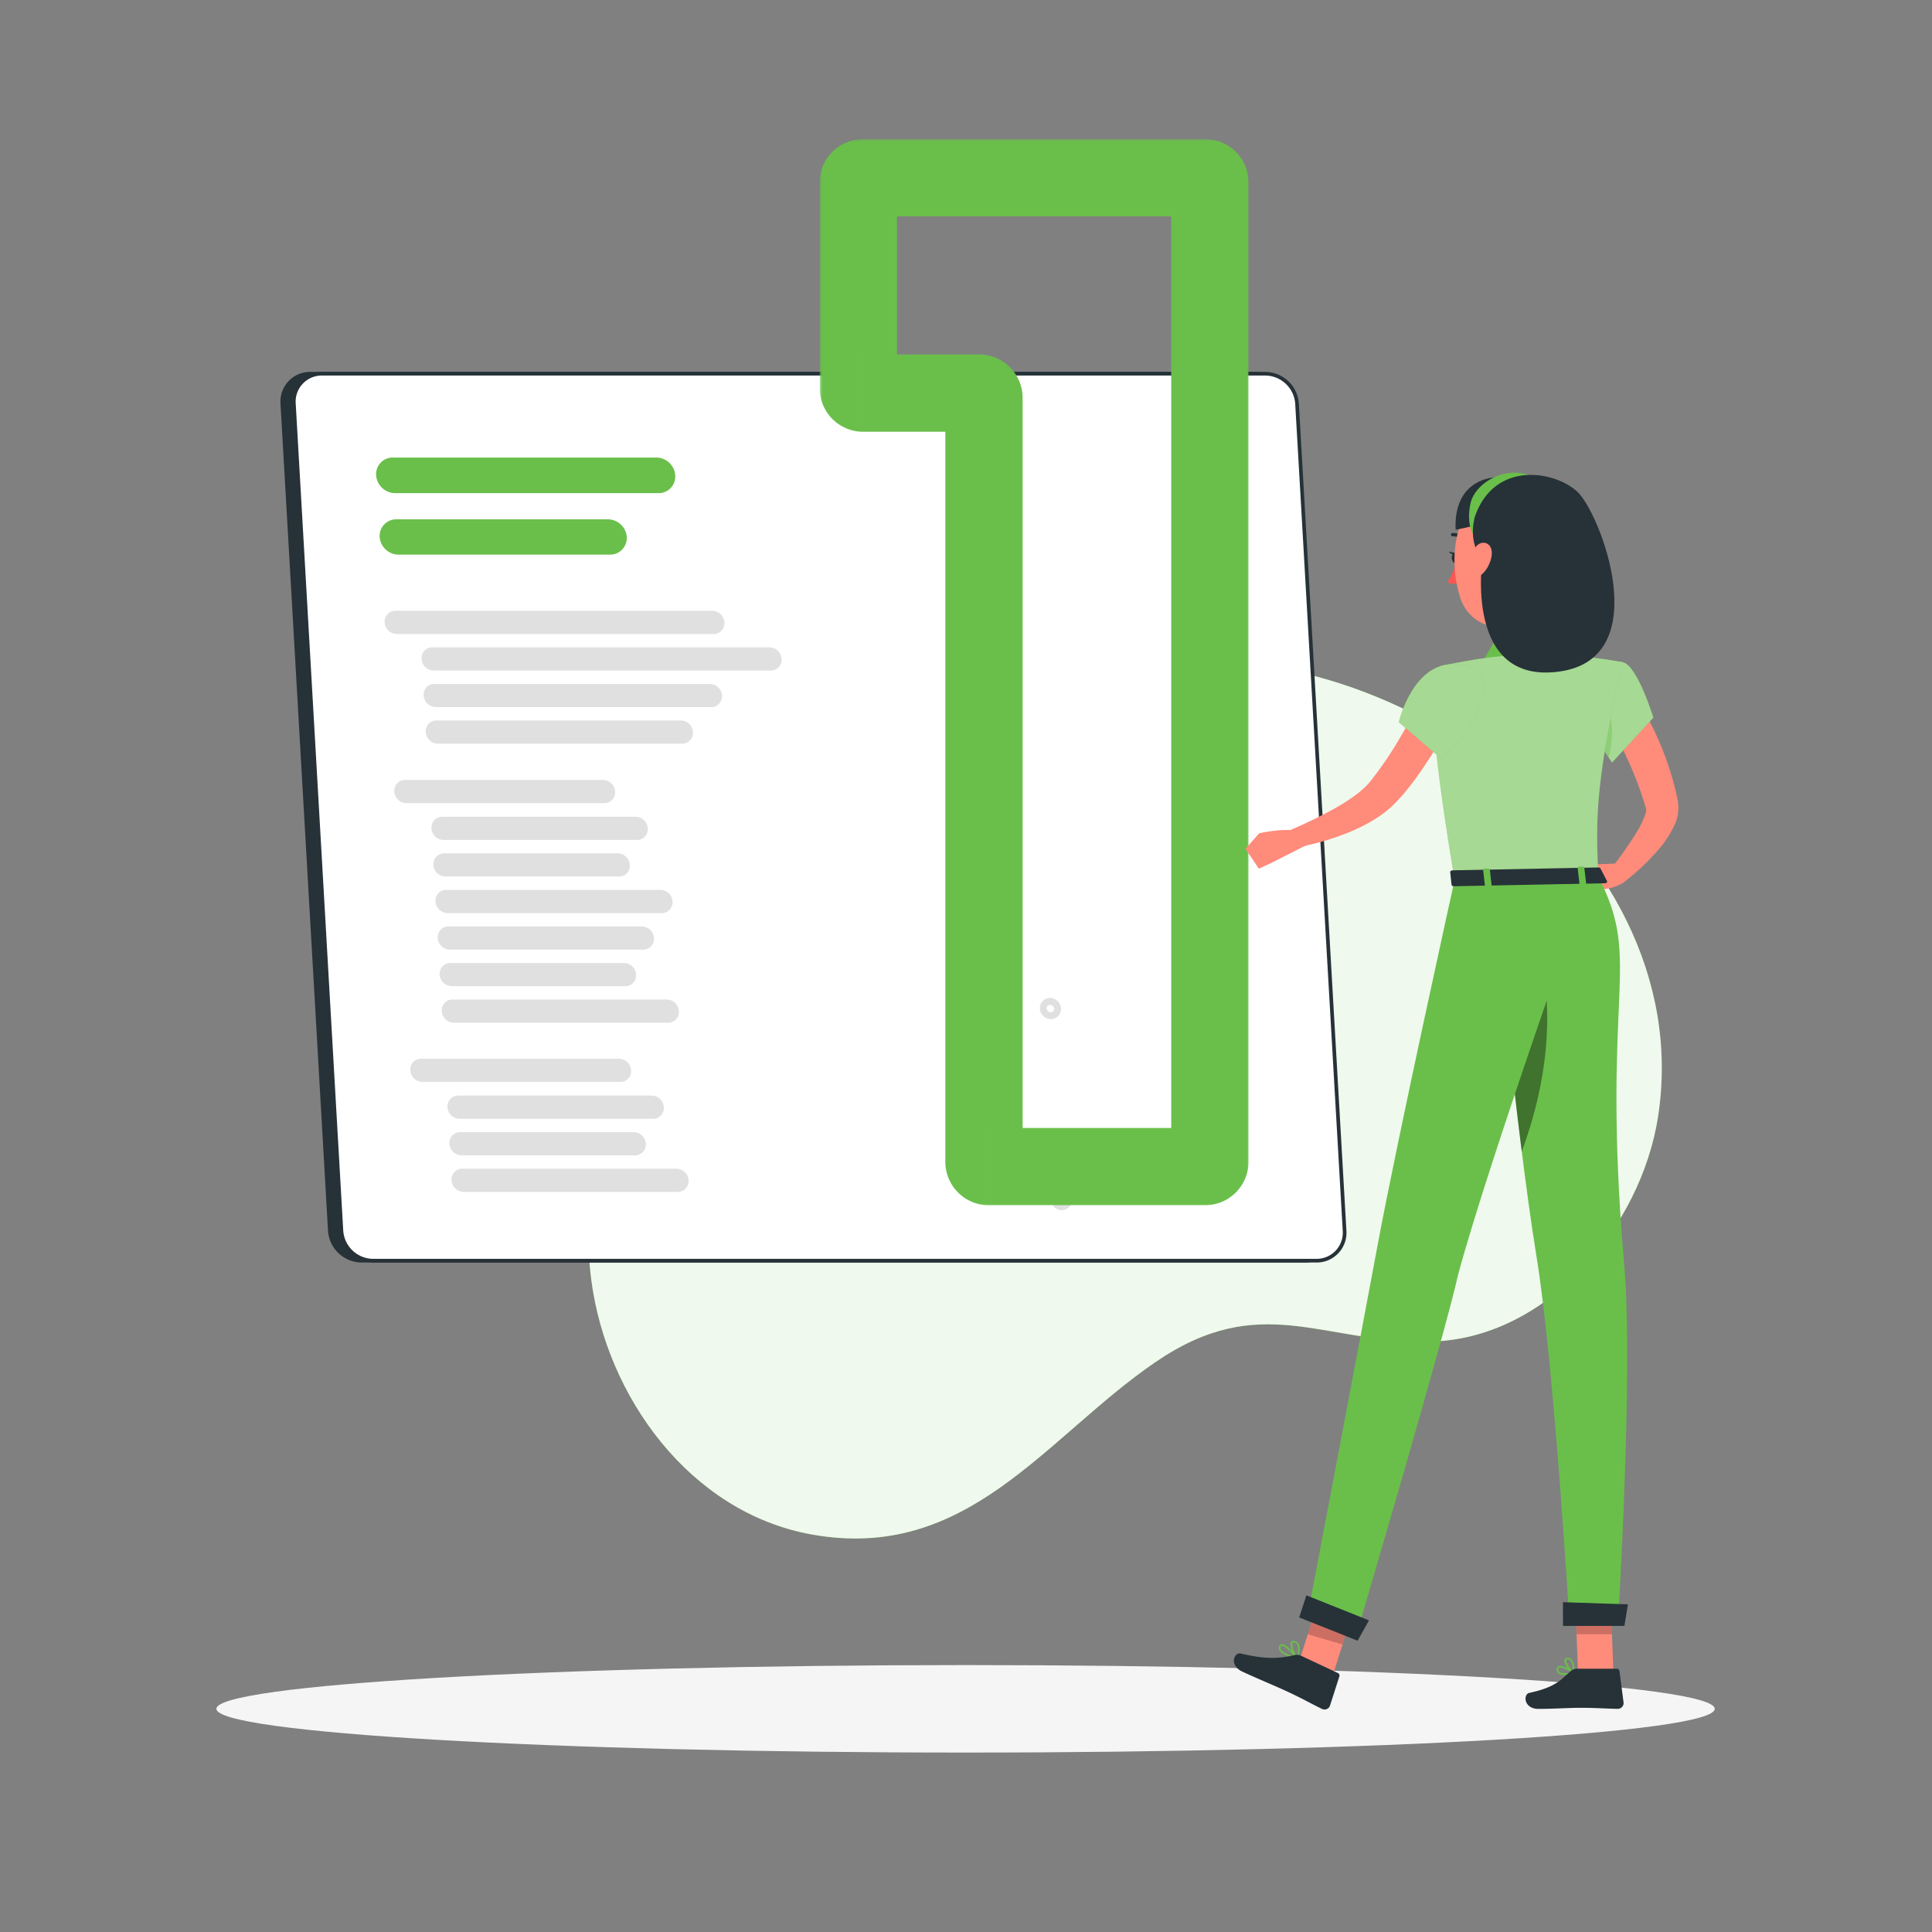 <svg width="400" height="400" viewBox="0 0 400 400" fill="none" xmlns="http://www.w3.org/2000/svg">
    <rect x="0" y="0" width="400" height="400" fill="#808080" stroke="none"/>
    <path d="M239.208 282.016c-22.72 15.52-38.816 41.552-71.24 35.664-25.112-4.56-42.4-28.504-45.552-52.728-7.64-59.384 59.44-113.952 110.632-126.12 50.4-12 119.04 34.928 110.24 92.32-3.496 22.768-23.016 46.2-47.328 46.608-22.352.384-34.928-10.656-56.752 4.256z" fill="#6ABF4B"/>
    <path opacity=".9" d="M239.208 282.016c-22.72 15.52-38.816 41.552-71.24 35.664-25.112-4.56-42.4-28.504-45.552-52.728-7.64-59.384 59.44-113.952 110.632-126.12 50.4-12 119.04 34.928 110.24 92.32-3.496 22.768-23.016 46.2-47.328 46.608-22.352.384-34.928-10.656-56.752 4.256z" fill="#fff"/>
    <path d="M199.912 362.848c85.666 0 155.112-4.055 155.112-9.056 0-5.002-69.446-9.056-155.112-9.056S44.8 348.79 44.8 353.792c0 5.001 69.446 9.056 155.112 9.056z" fill="#F5F5F5"/>
    <path d="M68.295 254.816 58.447 83.567a5.791 5.791 0 0 1 5.84-6.2h195.304a6.646 6.646 0 0 1 6.552 6.2l9.84 171.249a5.766 5.766 0 0 1-1.556 4.376 5.796 5.796 0 0 1-1.948 1.357 5.795 5.795 0 0 1-2.328.459H74.839a6.634 6.634 0 0 1-6.544-6.192z" fill="#263238"/>
    <path d="M270.151 261.392H74.839a7.04 7.04 0 0 1-6.927-6.552l-9.84-171.256a6.152 6.152 0 0 1 6.215-6.592h195.304a7.034 7.034 0 0 1 6.928 6.552l9.848 171.248a6.163 6.163 0 0 1-3.736 6.107 6.177 6.177 0 0 1-2.48.493zm-201.44-6.6a6.264 6.264 0 0 0 6.168 5.84h195.272a5.417 5.417 0 0 0 5.456-5.792l-9.84-171.256a6.263 6.263 0 0 0-6.176-5.832H64.287a5.401 5.401 0 0 0-5.456 5.792l9.88 171.248z" fill="#263238"/>
    <path d="M70.688 254.815 60.84 83.567a5.791 5.791 0 0 1 5.84-6.2h195.304a6.648 6.648 0 0 1 6.552 6.2l9.84 171.248a5.785 5.785 0 0 1-1.557 4.377 5.78 5.78 0 0 1-4.275 1.815H77.232a6.63 6.63 0 0 1-6.544-6.192z" fill="#fff"/>
    <path d="M272.544 261.392H77.232a7.043 7.043 0 0 1-6.92-6.552L60.464 83.584a6.152 6.152 0 0 1 6.216-6.592h195.304a7.032 7.032 0 0 1 6.928 6.552l9.848 171.248a6.163 6.163 0 0 1-3.736 6.107 6.177 6.177 0 0 1-2.48.493zM66.68 77.752a5.4 5.4 0 0 0-5.456 5.792l9.84 171.248a6.264 6.264 0 0 0 6.168 5.84h195.312a5.424 5.424 0 0 0 3.995-1.702 5.422 5.422 0 0 0 1.461-4.09l-9.84-171.256a6.282 6.282 0 0 0-6.176-5.832H66.68z" fill="#263238"/>
    <path d="M136.335 102.104H81.759a3.997 3.997 0 0 1-3.888-3.704 3.44 3.44 0 0 1 3.464-3.672h54.576a3.953 3.953 0 0 1 3.888 3.672 3.432 3.432 0 0 1-.917 2.614 3.44 3.44 0 0 1-2.547 1.09zM126.312 114.832H82.488a3.952 3.952 0 0 1-3.88-3.632 3.438 3.438 0 0 1 3.456-3.68h43.816a3.953 3.953 0 0 1 3.888 3.68 3.445 3.445 0 0 1-.943 2.563 3.432 3.432 0 0 1-2.513 1.069z" fill="#6ABF4B"/>
    <path d="M147.743 131.263h-65.6a2.541 2.541 0 0 1-2.512-2.4 2.227 2.227 0 0 1 1.341-2.22c.284-.122.59-.183.899-.18h65.6a2.551 2.551 0 0 1 2.512 2.4 2.233 2.233 0 0 1-.591 1.694 2.228 2.228 0 0 1-1.649.706zM159.576 138.831H89.792a2.548 2.548 0 0 1-2.512-2.4 2.215 2.215 0 0 1 2.24-2.4h69.784a2.542 2.542 0 0 1 2.512 2.4 2.216 2.216 0 0 1-.591 1.694 2.228 2.228 0 0 1-1.649.706zM147.231 146.399H90.223A2.534 2.534 0 0 1 87.72 144a2.204 2.204 0 0 1 1.331-2.226c.285-.121.592-.18.901-.174h57.008a2.535 2.535 0 0 1 2.512 2.4 2.214 2.214 0 0 1-.591 1.693 2.228 2.228 0 0 1-1.649.706zM141.232 153.968H90.664a2.542 2.542 0 0 1-2.512-2.4 2.208 2.208 0 0 1 2.232-2.4h50.576a2.544 2.544 0 0 1 2.512 2.4 2.22 2.22 0 0 1-1.341 2.22c-.284.122-.59.183-.899.18zM125.112 166.28H84.144a2.532 2.532 0 0 1-2.504-2.4 2.208 2.208 0 0 1 2.232-2.4h40.968a2.553 2.553 0 0 1 2.512 2.4 2.214 2.214 0 0 1-2.24 2.4zM136.711 184.24H92.399a2.226 2.226 0 0 0-2.24 2.4 2.55 2.55 0 0 0 2.512 2.4H137a2.222 2.222 0 0 0 2.123-1.491c.102-.292.142-.601.117-.909a2.539 2.539 0 0 0-2.528-2.4zM127.912 176.672H91.968a2.227 2.227 0 0 0-2.24 2.4 2.544 2.544 0 0 0 2.512 2.4h35.912a2.208 2.208 0 0 0 1.651-.704 2.213 2.213 0 0 0 .589-1.696 2.545 2.545 0 0 0-2.48-2.4zM131.567 169.104h-40a2.215 2.215 0 0 0-2.232 2.4 2.537 2.537 0 0 0 2.504 2.4h40.04a2.224 2.224 0 0 0 1.651-.704 2.213 2.213 0 0 0 .589-1.696 2.552 2.552 0 0 0-2.552-2.4zM128.432 223.999H87.464a2.552 2.552 0 0 1-2.512-2.4 2.215 2.215 0 0 1 2.24-2.4h40.968c.644.008 1.261.26 1.726.705.466.446.744 1.052.778 1.695a2.213 2.213 0 0 1-.583 1.696 2.19 2.19 0 0 1-.75.527c-.284.122-.59.182-.899.177zM140.048 241.968H95.72a2.237 2.237 0 0 0-.9.179 2.225 2.225 0 0 0-1.341 2.221 2.551 2.551 0 0 0 2.513 2.4h44.328a2.218 2.218 0 0 0 2.24-2.4 2.552 2.552 0 0 0-2.512-2.4zM131.2 234.4H95.28a2.216 2.216 0 0 0-2.232 2.4 2.546 2.546 0 0 0 2.512 2.4h35.912a2.222 2.222 0 0 0 2.122-1.491c.102-.292.142-.601.118-.909a2.555 2.555 0 0 0-2.512-2.4zM134.887 226.832h-40a2.21 2.21 0 0 0-1.651.704 2.214 2.214 0 0 0-.589 1.696 2.55 2.55 0 0 0 2.512 2.4h40.04a2.222 2.222 0 0 0 2.123-1.491c.102-.292.142-.601.117-.909a2.552 2.552 0 0 0-2.552-2.4zM138.031 206.944H93.703a2.194 2.194 0 0 0-2.12 1.49 2.21 2.21 0 0 0-.112.91 2.537 2.537 0 0 0 2.504 2.4h44.336a2.216 2.216 0 0 0 2.24-2.4 2.542 2.542 0 0 0-2.52-2.4zM129.183 199.376H93.271a2.22 2.22 0 0 0-2.24 2.4 2.55 2.55 0 0 0 2.512 2.4h35.912a2.222 2.222 0 0 0 2.123-1.491c.102-.292.142-.602.117-.909a2.545 2.545 0 0 0-2.512-2.4zM132.871 191.808h-40a2.215 2.215 0 0 0-2.231 2.4 2.542 2.542 0 0 0 2.511 2.4h40a2.222 2.222 0 0 0 2.123-1.491c.102-.292.142-.601.117-.909a2.55 2.55 0 0 0-2.52-2.4z" fill="#E0E0E0"/>
    <path d="M239.759 165.824a15.278 15.278 0 0 0 14.574-10.146c.71-1.99 1-4.106.85-6.214a17.551 17.551 0 0 0-17.304-16.36 15.282 15.282 0 0 0-15.416 16.36 17.544 17.544 0 0 0 17.296 16.36zM214.407 129.679a1.378 1.378 0 0 1-1.392 1.48 1.595 1.595 0 0 1-1.6-1.48 1.386 1.386 0 0 1 1.4-1.48 1.598 1.598 0 0 1 1.592 1.48zM216.711 169.256a1.393 1.393 0 0 1-1.4 1.48 1.6 1.6 0 0 1-1.6-1.48 1.38 1.38 0 0 1 .835-1.372c.176-.074.366-.111.557-.108a1.595 1.595 0 0 1 1.608 1.48zM218.959 208.8a1.381 1.381 0 0 1-1.4 1.48 1.597 1.597 0 0 1-1.56-1.48c-.013-.19.013-.381.078-.561a1.374 1.374 0 0 1 .759-.808 1.38 1.38 0 0 1 .555-.111 1.6 1.6 0 0 1 1.568 1.48z" fill="#fff"/>
    <path d="M217.559 211.007a2.301 2.301 0 0 1-2.264-2.144 2.114 2.114 0 0 1 .114-.86 2.112 2.112 0 0 1 1.15-1.225c.263-.112.547-.167.832-.162a2.297 2.297 0 0 1 2.264 2.135 2.03 2.03 0 0 1-.56 1.6 2.08 2.08 0 0 1-1.536.656zm-.168-2.96a.71.71 0 0 0-.512.208.74.74 0 0 0-.184.528.898.898 0 0 0 .864.8.701.701 0 0 0 .663-.459.67.67 0 0 0 .033-.285.89.89 0 0 0-.864-.792z" fill="#E0E0E0"/>
    <path d="M221.232 248.4c.013.19-.013.381-.078.561a1.374 1.374 0 0 1-.759.808 1.38 1.38 0 0 1-.555.111 1.602 1.602 0 0 1-1.6-1.48 1.381 1.381 0 0 1 1.4-1.48 1.604 1.604 0 0 1 1.592 1.48z" fill="#fff"/>
    <path d="M219.839 250.576a2.295 2.295 0 0 1-2.264-2.136 2.03 2.03 0 0 1 .56-1.6 2.074 2.074 0 0 1 1.536-.656 2.301 2.301 0 0 1 2.264 2.144 2.076 2.076 0 0 1-.564 1.565 2.089 2.089 0 0 1-1.532.651v.032zm-.168-2.96a.697.697 0 0 0-.662.459.659.659 0 0 0-.034.285.889.889 0 0 0 .864.8.71.71 0 0 0 .512-.208.736.736 0 0 0 .184-.528.89.89 0 0 0-.864-.808z" fill="#E0E0E0"/>
    <mask id="i2cenc97vb" maskUnits="userSpaceOnUse" x="169.711" y="28.8" width="89" height="221" fill="#000">
        <path fill="#fff" d="M169.711 28.8h89v221h-89z"/>
        <path d="M178.711 81.392a1 1 0 0 1-1-1V37.8a1 1 0 0 1 1-1h70.781a1 1 0 0 1 1 1v202.732a1 1 0 0 1-1 1h-44.769a1 1 0 0 1-1-1V82.392a1 1 0 0 0-1-1h-24.012z"/>
    </mask>
    <path d="M185.711 80.392V37.8h-16v42.592h16zm-7-35.592h70.781v-16h-70.781v16zm63.781-7v202.732h16V37.8h-16zm7 195.732h-44.769v16h44.769v-16zm-37.769 7V82.392h-16v158.14h16zm-9-167.14h-24.012v16h24.012v-16zm9 9a9 9 0 0 0-9-9v16a7 7 0 0 1-7-7h16zm-7 151.14a7 7 0 0 1 7 7h-16a9 9 0 0 0 9 9v-16zm37.769 7a7 7 0 0 1 7-7v16a9 9 0 0 0 9-9h-16zm7-195.732a7 7 0 0 1-7-7h16a9 9 0 0 0-9-9v16zm-63.781-7a7 7 0 0 1-7 7v-16a9 9 0 0 0-9 9h16zm-16 42.592a9 9 0 0 0 9 9v-16a7 7 0 0 1 7 7h-16z" fill="url(#cxfrcajq2a)" mask="url(#i2cenc97vb)"/>
    <path d="M338.752 144.416c.536.8.968 1.544 1.408 2.328a73.419 73.419 0 0 1 3.48 7.072 64.135 64.135 0 0 1 3.32 10.04l.28 1.312.136.656v.16l.056.336c.036.212.06.426.072.64a8.733 8.733 0 0 1-.8 3.832 20.768 20.768 0 0 1-3.152 4.888 45.558 45.558 0 0 1-7.68 7.2l-2.56-2.688a87.396 87.396 0 0 0 5.536-7.88 18.31 18.31 0 0 0 1.824-3.808c.13-.336.171-.7.12-1.056l-.048-.136-.16-.568-.336-1.12a74.39 74.39 0 0 0-3.456-8.8c-.664-1.456-1.392-2.872-2.112-4.296-.368-.704-.744-1.408-1.128-2.104a83.28 83.28 0 0 0-1.144-1.992l6.344-4.016z" fill="#FF8B7B"/>
    <path d="m335.175 178.76-6.016.248 2.4 5.16s4.28-.24 5.888-2.832l-2.272-2.576z" fill="#FF8B7B"/>
    <path d="m327.672 181.328 1.488 4.624 2.424-1.776-2.424-5.168-1.488 2.32z" fill="#FF8B7B"/>
    <path d="M323.968 346.767a9.034 9.034 0 0 0 1.936-.264.184.184 0 0 0 .136-.136.173.173 0 0 0-.01-.098.182.182 0 0 0-.062-.078c-.248-.168-2.456-1.6-3.312-1.216a.61.61 0 0 0-.352.488.97.97 0 0 0 .272.92c.403.291.897.427 1.392.384zm1.448-.512c-1.28.256-2.232.208-2.6-.128a.638.638 0 0 1-.168-.616.274.274 0 0 1 .144-.224c.456-.2 1.728.416 2.624.968z" fill="#6ABF4B"/>
    <path d="M325.863 346.504c.029.008.06.008.088 0a.181.181 0 0 0 .088-.152c0-.088 0-2.2-.8-2.904a.893.893 0 0 0-.728-.232.624.624 0 0 0-.592.488c-.176.8 1.136 2.4 1.824 2.8a.177.177 0 0 0 .12 0zm-1.2-2.968a.57.57 0 0 1 .376.152c.472.424.616 1.6.648 2.312-.688-.56-1.504-1.744-1.392-2.248 0-.08.064-.184.288-.208l.08-.008zM268.543 343.504a.194.194 0 0 0 .16-.072.164.164 0 0 0 .033-.1.164.164 0 0 0-.033-.1c-.224-.288-2.192-2.76-3.256-2.832h-.072a.549.549 0 0 0-.472.28.905.905 0 0 0-.08.872c.424.976 2.496 1.6 3.696 1.944l.024.008zm-3.112-2.76c.584.04 1.816 1.28 2.656 2.288-1.6-.472-2.704-1.056-2.944-1.6a.61.61 0 0 1 .056-.576.217.217 0 0 1 .192-.112h.04z" fill="#6ABF4B"/>
    <path d="M268.544 343.503a.163.163 0 0 0 .136-.104c0-.072.728-1.872.216-2.944a1.31 1.31 0 0 0-.76-.68c-.464-.168-.704 0-.8.144-.488.664.424 2.8 1.064 3.528a.174.174 0 0 0 .144.056zm-.696-3.472a.96.96 0 0 1 .76.552 3.74 3.74 0 0 1-.112 2.4c-.592-.856-1.136-2.456-.848-2.856a.218.218 0 0 1 .08-.095.213.213 0 0 1 .12-.033v.032z" fill="#6ABF4B"/>
    <path d="M321.263 119.472c-.8 4.352-2.688 13.864.368 16.696 0 0-1.16 4.432-9.24 4.592-8.888.168-4.272-4.32-4.272-4.32 4.84-1.256 4.696-4.84 3.832-8.2l9.312-8.768z" fill="#FF8B7B"/>
    <path d="M322.839 132.112a2.402 2.402 0 0 0-3.016-1.416 36.194 36.194 0 0 1-8.552 1.552 3.071 3.071 0 0 0-2.504 1.6l-3.432 6.048 19.568-2.4-2.064-5.384z" fill="#6ABF4B"/>
    <path d="M303.368 112.247a.398.398 0 0 0 .144-.072.352.352 0 0 0 .056-.488 3.372 3.372 0 0 0-2.848-1.336.354.354 0 0 0-.274.513c.021.04.05.075.085.103a.337.337 0 0 0 .253.072 2.733 2.733 0 0 1 2.24 1.088.35.35 0 0 0 .344.12z" fill="#263238"/>
    <path d="M301.512 116.536a16.078 16.078 0 0 1-1.792 4 2.53 2.53 0 0 0 2.128.192l-.336-4.192z" fill="#FF5652"/>
    <path d="M301.992 115.472c.048.592-.232 1.096-.616 1.136-.384.04-.728-.416-.8-1.008-.072-.592.224-1.096.608-1.128.384-.032.76.408.808 1z" fill="#263238"/>
    <path d="m301.376 114.488-1.44-.272s.816 1.032 1.44.272z" fill="#263238"/>
    <path d="m275.536 348.119-7.096-2.44 5.008-15.783 7.088 2.448-5 15.775zM334.055 346.56h-7.328l-.664-16.96h7.328l.664 16.96z" fill="#FF8B7B"/>
    <path d="M326.496 345.488h8.224a.572.572 0 0 1 .576.496l.848 6.512a1.211 1.211 0 0 1-.31.913 1.19 1.19 0 0 1-.882.391c-2.872-.048-4.248-.216-7.864-.216-2.232 0-5.48.224-8.56.224s-3.2-3.032-1.904-3.312c5.752-1.232 6.68-2.936 8.64-4.56a1.959 1.959 0 0 1 1.232-.448zM269.368 342.8l7.608 3.576a.566.566 0 0 1 .328.696l-1.96 6.112a1.21 1.21 0 0 1-.691.676 1.195 1.195 0 0 1-.965-.052c-2.632-1.288-3.84-2.04-7.2-3.608-2.064-.968-6.4-2.768-9.264-4.104-2.864-1.336-1.672-4.072-.368-3.76 5.84 1.416 8.672.904 11.2.32a2.046 2.046 0 0 1 1.312.144z" fill="#263238"/>
    <path opacity=".2" d="m273.448 329.904-2.688 8.448 7.2 2.128 2.584-8.136-7.096-2.44zM333.392 329.607h-7.329l.344 8.736h7.329l-.344-8.736z" fill="#000"/>
    <path d="M335.952 137.096c3.048.608 6.36 11.48 6.36 11.48l-8.552 9.304s-7.2-10.128-5.768-13.936c1.52-3.944 4.36-7.56 7.96-6.848z" fill="#6ABF4B"/>
    <path opacity=".4" d="M335.952 137.096c3.048.608 6.36 11.48 6.36 11.48l-8.552 9.304s-7.2-10.128-5.768-13.936c1.52-3.944 4.36-7.56 7.96-6.848z" fill="#fff"/>
    <path opacity=".4" d="M331.168 144.152c-1.544-1.376-2.584-.936-3.288.192-.68 3.264 3.504 9.984 5.192 12.528.752-3.088 1.6-9.592-1.904-12.72z" fill="#6ABF4B"/>
    <path d="M296.832 139.624c-.544 3.2-.664 12.952 4.336 42.528l29.76-.584c-.568-12.088-.624-19.544 5.024-44.472a87.361 87.361 0 0 0-12.648-1.416 94.494 94.494 0 0 0-13.512.272c-4.328.472-9.08 1.416-11.2 1.864a2.236 2.236 0 0 0-1.76 1.808z" fill="#6ABF4B"/>
    <path opacity=".4" d="M296.832 139.624c-.544 3.2-.664 12.952 4.336 42.528l29.76-.584c-.568-12.088-.624-19.544 5.024-44.472a87.361 87.361 0 0 0-12.648-1.416 94.494 94.494 0 0 0-13.512.272c-4.328.472-9.08 1.416-11.2 1.864a2.236 2.236 0 0 0-1.76 1.808z" fill="#fff"/>
    <path d="M321.584 111.584c.136 7.272.352 10.352-2.992 14.4-5.032 6.104-13.968 4.8-16.272-2.256-2.08-6.352-1.96-17.184 4.872-20.736a9.775 9.775 0 0 1 14.392 8.592z" fill="#FF8B7B"/>
    <path d="M301.376 109.688c5.784-1.152 13.376-3.112 14.888-7.336 1.512-4.224-15.608-7.52-14.888 7.336z" fill="#263238"/>
    <path d="M305.823 111.6c-.8-.408-2.312-2.944-1.376-7.36.936-4.416 7.912-8.376 13.376-5.264-5.776 2.224-12 12.624-12 12.624z" fill="#6ABF4B"/>
    <path d="M305.335 107.024c-.976 4.088 0 7.008 1.6 8.512 0 0-4 26.352 16 23.488 20-2.864 8.344-32.8 3.664-37.192-4.68-4.392-17.224-6.56-21.264 5.192z" fill="#263238"/>
    <path d="M305.456 113.383a7.326 7.326 0 0 0-1.088 4.392c.144 1.952 1.672 1.952 2.792.8 1.12-1.152 2.104-3.576 1.536-5.064-.568-1.488-2.384-1.512-3.24-.128z" fill="#FF8B7B"/>
    <path d="M309.031 181.992s4.536 50.128 9.112 78.344c3.696 22.784 6.824 76.096 6.824 76.096h9.984s3.256-52 1.32-74.608c-4.912-57.112 3.928-62.448-5.344-80.256l-21.896.424z" fill="#6ABF4B"/>
    <path opacity=".4" d="M319.183 198.752c-2.6 3.824-6.072 8.232-7.2 12.888.896 8.456 1.944 17.808 3.08 26.8 2.752-7.56 7.456-22.672 4.12-39.688z" fill="#000"/>
    <path d="M301.168 182.152s-11.928 53.936-16 75.912c-4.256 22.864-14.12 74.672-14.12 74.672l9.96 5.12s18.4-62.4 20.864-73.904c6.496-24.048 27.296-82.32 27.296-82.32l-28 .52z" fill="#6ABF4B"/>
    <path d="m268.976 334.872 12.104 4.824 2.352-4.216-12.952-5.176-1.504 4.568zM323.6 336.631h12.712l.736-4.464-13.456-.456.008 4.92zM331.368 179.816l1.36 2.632c.104.2-.144.416-.488.424l-31.2.616c-.272 0-.496-.128-.512-.296l-.28-2.648c0-.184.208-.344.504-.352l30.136-.592a.518.518 0 0 1 .48.216z" fill="#263238"/>
    <path d="M327.336 183.255h.8c.16 0 .288-.088.272-.184l-.4-3.448c0-.104-.152-.184-.312-.184h-.8c-.16 0-.28.088-.272.192l.4 3.448c.016.12.152.184.312.176zM307.775 183.64h.8c.16 0 .28-.088.264-.184l-.392-3.448c0-.104-.152-.184-.32-.184h-.8c-.168 0-.288.088-.272.192l.392 3.448c.024.104.168.184.328.176z" fill="#6ABF4B"/>
    <path d="M301.8 146.528a92.812 92.812 0 0 1-5.552 10.008c-1.032 1.6-2.088 3.2-3.264 4.8-.56.8-1.192 1.544-1.792 2.312-.6.768-1.28 1.512-1.984 2.24a20.464 20.464 0 0 1-2.4 2.216 25.322 25.322 0 0 1-2.608 1.776 38.235 38.235 0 0 1-5.368 2.624 54.904 54.904 0 0 1-11.104 3.08l-.96-3.576a96.312 96.312 0 0 0 9.6-4.648 38.635 38.635 0 0 0 4.304-2.76 19.698 19.698 0 0 0 1.824-1.528 13 13 0 0 0 1.536-1.704 74.177 74.177 0 0 0 5.84-8.664c.92-1.528 1.768-3.104 2.632-4.672.864-1.568 1.704-3.2 2.488-4.712l6.808 3.208z" fill="#FF8B7B"/>
    <path d="M299.008 137.704c-7.032 1.52-9.4 11.808-9.4 11.808l8.976 7.736s9.136-9.392 8.8-15.032c-.216-4.192-4.544-5.336-8.376-4.512z" fill="#6ABF4B"/>
    <path opacity=".4" d="M299.008 137.704c-7.032 1.52-9.4 11.808-9.4 11.808l8.976 7.736s9.136-9.392 8.8-15.032c-.216-4.192-4.544-5.336-8.376-4.512z" fill="#fff"/>
    <path d="m270.447 174.991-7.112 3.608-2.64-6.08s6.296-1.456 9-.104l.752 2.576zM260.623 179.848l-2.76-4.12 2.832-3.208 2.64 6.08-2.712 1.248z" fill="#FF8B7B"/>
    <defs>
        <linearGradient id="cxfrcajq2a" x1="220.01" y1="34.797" x2="300.343" y2="238.118" gradientUnits="userSpaceOnUse">
            <stop offset=".122" stop-color="#6ABF4B"/>
            <stop offset=".462" stop-color="#6ABF4B"/>
            <stop offset="1" stop-color="#6ABF4B"/>
        </linearGradient>
    </defs>
</svg>
